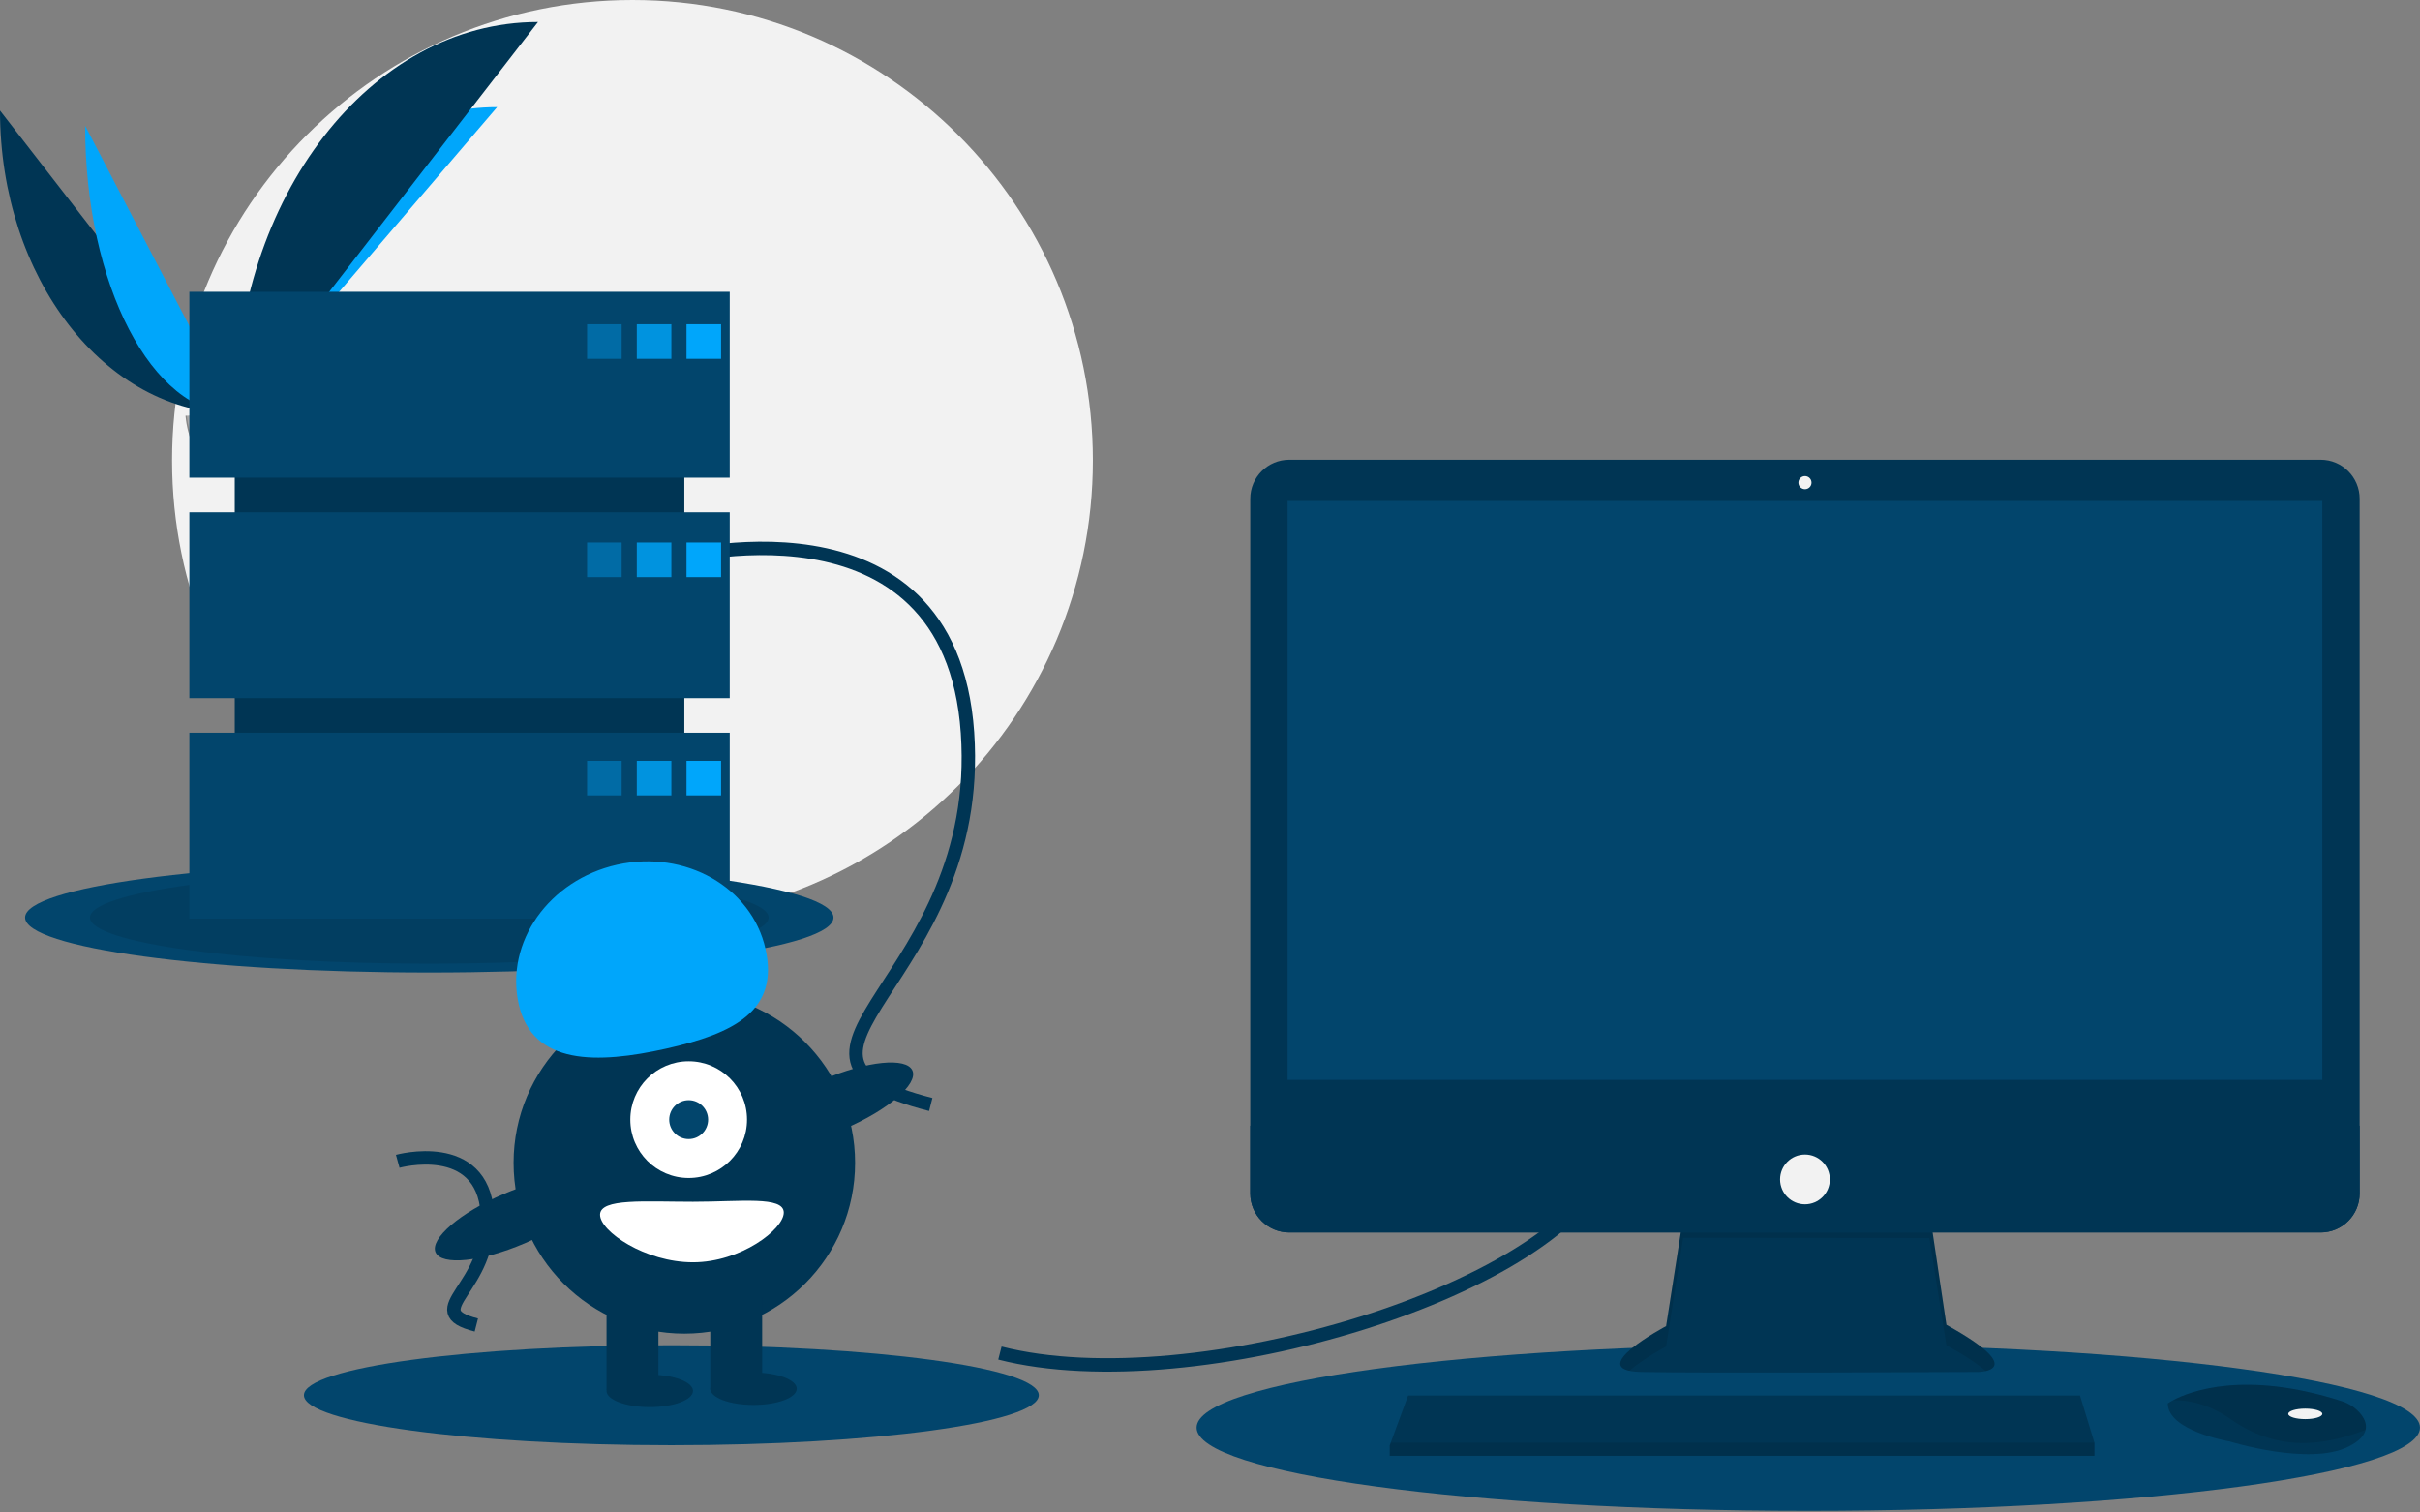 <svg width="360" height="225" viewBox="0 0 360 225" fill="none" xmlns="http://www.w3.org/2000/svg">
<rect x="0" y="0" width="360" height="225" fill="#808080" stroke="none"/>
<g clip-path="url(#clip0)">
<path d="M94.086 136.976C131.911 136.976 162.574 106.313 162.574 68.488C162.574 30.663 131.911 0 94.086 0C56.261 0 25.598 30.663 25.598 68.488C25.598 106.313 56.261 136.976 94.086 136.976Z" fill="#F2F2F2"/>
<path d="M0 16.444C0 41.363 15.633 61.527 34.952 61.527Z" fill="#003554"/>
<path d="M34.952 61.527C34.952 36.328 52.397 15.938 73.956 15.938Z" fill="#00A6FB"/>
<path d="M12.664 18.703C12.664 42.373 22.632 61.527 34.952 61.527Z" fill="#00A6FB"/>
<path d="M34.952 61.527C34.952 29.329 55.116 3.274 80.034 3.274Z" fill="#003554"/>
<path d="M27.599 61.845C27.599 61.845 32.556 61.692 34.049 60.629C35.543 59.565 41.674 58.295 42.045 60.001C42.415 61.707 49.494 68.486 43.898 68.531C38.301 68.576 30.895 67.659 29.404 66.751C27.913 65.843 27.599 61.845 27.599 61.845Z" fill="#A8A8A8"/>
<path opacity="0.2" d="M43.997 67.937C38.401 67.982 30.995 67.065 29.504 66.157C28.368 65.465 27.916 62.983 27.764 61.838C27.659 61.843 27.599 61.845 27.599 61.845C27.599 61.845 27.913 65.842 29.404 66.751C30.895 67.659 38.301 68.576 43.898 68.531C45.513 68.517 46.071 67.943 46.04 67.092C45.816 67.606 45.2 67.927 43.997 67.937Z" fill="black"/>
<path d="M63.861 144.674C97.069 144.674 123.989 141.012 123.989 136.494C123.989 131.976 97.069 128.314 63.861 128.314C30.653 128.314 3.733 131.976 3.733 136.494C3.733 141.012 30.653 144.674 63.861 144.674Z" fill="#02456C"/>
<path opacity="0.1" d="M63.861 143.362C91.741 143.362 114.343 140.287 114.343 136.494C114.343 132.701 91.741 129.626 63.861 129.626C35.98 129.626 13.379 132.701 13.379 136.494C13.379 140.287 35.98 143.362 63.861 143.362Z" fill="black"/>
<path d="M269.004 224.757C319.26 224.757 360 219.215 360 212.378C360 205.541 319.26 199.998 269.004 199.998C218.748 199.998 178.008 205.541 178.008 212.378C178.008 219.215 218.748 224.757 269.004 224.757Z" fill="#02456C"/>
<path d="M99.874 214.991C130.062 214.991 154.535 211.661 154.535 207.554C154.535 203.448 130.062 200.118 99.874 200.118C69.685 200.118 45.212 203.448 45.212 207.554C45.212 211.661 69.685 214.991 99.874 214.991Z" fill="#02456C"/>
<path d="M148.748 201.285C177.686 208.68 233.313 191.638 239.422 172.346" stroke="#003554" stroke-width="2" stroke-miterlimit="10"/>
<path d="M99.552 83.279C99.552 83.279 141.352 71.704 143.925 109.002C146.497 146.301 109.52 156.912 138.458 164.307" stroke="#003554" stroke-width="2" stroke-miterlimit="10"/>
<path d="M59.167 172.759C59.167 172.759 71.731 169.28 72.504 180.49C73.277 191.7 62.163 194.889 70.861 197.112" stroke="#003554" stroke-width="2" stroke-miterlimit="10"/>
<path d="M250.385 181.105L247.852 197.277C247.852 197.277 235.382 203.901 244.15 204.096C252.918 204.291 294.225 204.096 294.225 204.096C294.225 204.096 302.213 204.096 289.549 197.082L287.016 180.13L250.385 181.105Z" fill="#003554"/>
<path opacity="0.1" d="M242.387 203.921C244.378 202.149 247.852 200.303 247.852 200.303L250.385 184.131L287.016 184.165L289.549 200.108C292.502 201.743 294.332 202.997 295.402 203.959C297.029 203.588 298.806 202.209 289.549 197.082L287.016 180.13L250.385 181.105L247.852 197.277C247.852 197.277 237.374 202.844 242.387 203.921Z" fill="black"/>
<path d="M345.219 68.388H191.792C188.588 68.388 185.99 70.986 185.99 74.191V177.543C185.99 180.748 188.588 183.345 191.792 183.345H345.219C348.424 183.345 351.022 180.748 351.022 177.543V74.191C351.022 70.986 348.424 68.388 345.219 68.388Z" fill="#003554"/>
<path d="M345.469 74.526H191.543V160.646H345.469V74.526Z" fill="#02456C"/>
<path d="M268.506 72.772C269.044 72.772 269.48 72.336 269.48 71.798C269.48 71.26 269.044 70.823 268.506 70.823C267.968 70.823 267.531 71.26 267.531 71.798C267.531 72.336 267.968 72.772 268.506 72.772Z" fill="#F2F2F2"/>
<path d="M351.022 167.466V177.543C351.022 178.305 350.872 179.059 350.58 179.763C350.289 180.467 349.861 181.107 349.322 181.646C348.784 182.185 348.144 182.612 347.44 182.904C346.736 183.195 345.981 183.345 345.219 183.345H191.792C191.03 183.345 190.276 183.195 189.572 182.904C188.868 182.612 188.228 182.185 187.689 181.646C187.15 181.107 186.723 180.467 186.431 179.763C186.14 179.059 185.99 178.305 185.99 177.543V167.466H351.022Z" fill="#003554"/>
<path d="M311.566 214.618V216.566H206.74V215.007L206.885 214.618L209.468 207.603H309.423L311.566 214.618Z" fill="#003554"/>
<path d="M351.906 212.71C351.715 213.526 350.994 214.388 349.365 215.202C343.52 218.125 331.635 214.423 331.635 214.423C331.635 214.423 322.477 212.864 322.477 208.772C322.734 208.596 323.002 208.437 323.28 208.295C325.737 206.995 333.886 203.786 348.334 208.431C349.398 208.765 350.349 209.388 351.08 210.23C351.665 210.916 352.124 211.785 351.906 212.71Z" fill="#003554"/>
<path opacity="0.1" d="M351.906 212.71C344.752 215.452 338.374 215.656 331.83 211.11C328.529 208.819 325.53 208.252 323.28 208.295C325.737 206.995 333.886 203.787 348.334 208.431C349.398 208.765 350.349 209.388 351.08 210.231C351.665 210.916 352.124 211.785 351.906 212.71Z" fill="black"/>
<path d="M342.936 211.111C344.335 211.111 345.469 210.762 345.469 210.331C345.469 209.901 344.335 209.552 342.936 209.552C341.537 209.552 340.403 209.901 340.403 210.331C340.403 210.762 341.537 211.111 342.936 211.111Z" fill="#F2F2F2"/>
<path d="M268.506 179.156C270.55 179.156 272.208 177.499 272.208 175.454C272.208 173.41 270.55 171.752 268.506 171.752C266.461 171.752 264.804 173.41 264.804 175.454C264.804 177.499 266.461 179.156 268.506 179.156Z" fill="#F2F2F2"/>
<path opacity="0.1" d="M311.566 214.617V216.566H206.74V215.007L206.885 214.617H311.566Z" fill="black"/>
<path d="M101.803 51.125H34.922V128.938H101.803V51.125Z" fill="#003554"/>
<path d="M108.555 43.408H28.17V71.061H108.555V43.408Z" fill="#02456C"/>
<path d="M108.555 76.205H28.17V103.858H108.555V76.205Z" fill="#02456C"/>
<path d="M108.555 109.002H28.17V136.655H108.555V109.002Z" fill="#02456C"/>
<path opacity="0.4" d="M92.478 48.231H87.333V53.376H92.478V48.231Z" fill="#00A6FB"/>
<path opacity="0.8" d="M99.874 48.231H94.729V53.376H99.874V48.231Z" fill="#00A6FB"/>
<path d="M107.269 48.231H102.124V53.376H107.269V48.231Z" fill="#00A6FB"/>
<path opacity="0.4" d="M92.478 80.707H87.333V85.851H92.478V80.707Z" fill="#00A6FB"/>
<path opacity="0.8" d="M99.874 80.707H94.729V85.851H99.874V80.707Z" fill="#00A6FB"/>
<path d="M107.269 80.707H102.124V85.851H107.269V80.707Z" fill="#00A6FB"/>
<path opacity="0.4" d="M92.478 113.182H87.333V118.327H92.478V113.182Z" fill="#00A6FB"/>
<path opacity="0.8" d="M99.874 113.182H94.729V118.327H99.874V113.182Z" fill="#00A6FB"/>
<path d="M107.269 113.182H102.124V118.327H107.269V113.182Z" fill="#00A6FB"/>
<path d="M101.803 198.391C115.832 198.391 127.204 187.018 127.204 172.989C127.204 158.96 115.832 147.587 101.803 147.587C87.774 147.587 76.401 158.96 76.401 172.989C76.401 187.018 87.774 198.391 101.803 198.391Z" fill="#003554"/>
<path d="M97.944 192.925H90.227V206.751H97.944V192.925Z" fill="#003554"/>
<path d="M113.378 192.925H105.661V206.751H113.378V192.925Z" fill="#003554"/>
<path d="M96.658 209.323C100.21 209.323 103.089 208.243 103.089 206.912C103.089 205.58 100.21 204.5 96.658 204.5C93.106 204.5 90.227 205.58 90.227 206.912C90.227 208.243 93.106 209.323 96.658 209.323Z" fill="#003554"/>
<path d="M112.092 209.002C115.644 209.002 118.523 207.922 118.523 206.59C118.523 205.258 115.644 204.178 112.092 204.178C108.54 204.178 105.661 205.258 105.661 206.59C105.661 207.922 108.54 209.002 112.092 209.002Z" fill="#003554"/>
<path d="M102.446 175.24C107.241 175.24 111.127 171.353 111.127 166.558C111.127 161.763 107.241 157.876 102.446 157.876C97.651 157.876 93.764 161.763 93.764 166.558C93.764 171.353 97.651 175.24 102.446 175.24Z" fill="white"/>
<path d="M102.446 169.452C104.044 169.452 105.34 168.156 105.34 166.558C105.34 164.96 104.044 163.664 102.446 163.664C100.848 163.664 99.552 164.96 99.552 166.558C99.552 168.156 100.848 169.452 102.446 169.452Z" fill="#02456C"/>
<path d="M77.162 149.366C75.111 140.18 81.668 130.899 91.806 128.635C101.945 126.371 111.827 131.982 113.878 141.168C115.929 150.353 109.21 153.741 99.071 156.005C88.932 158.269 79.213 158.552 77.162 149.366Z" fill="#00A6FB"/>
<path d="M125.627 167.923C132.076 165.163 136.601 161.284 135.735 159.26C134.868 157.235 128.938 157.832 122.489 160.592C116.041 163.352 111.515 167.23 112.382 169.255C113.248 171.279 119.178 170.683 125.627 167.923Z" fill="#003554"/>
<path d="M78.039 184.964C84.488 182.204 89.013 178.326 88.147 176.301C87.28 174.277 81.35 174.873 74.901 177.633C68.453 180.393 63.927 184.272 64.794 186.296C65.66 188.321 71.59 187.724 78.039 184.964Z" fill="#003554"/>
<path d="M116.594 180.384C116.594 182.87 110.192 187.78 103.089 187.78C95.986 187.78 89.263 183.192 89.263 180.706C89.263 178.22 95.986 178.777 103.089 178.777C110.192 178.777 116.594 177.898 116.594 180.384Z" fill="white"/>
</g>
<defs>
<clipPath id="clip0">
<rect width="360" height="224.757" fill="white"/>
</clipPath>
</defs>
</svg>
